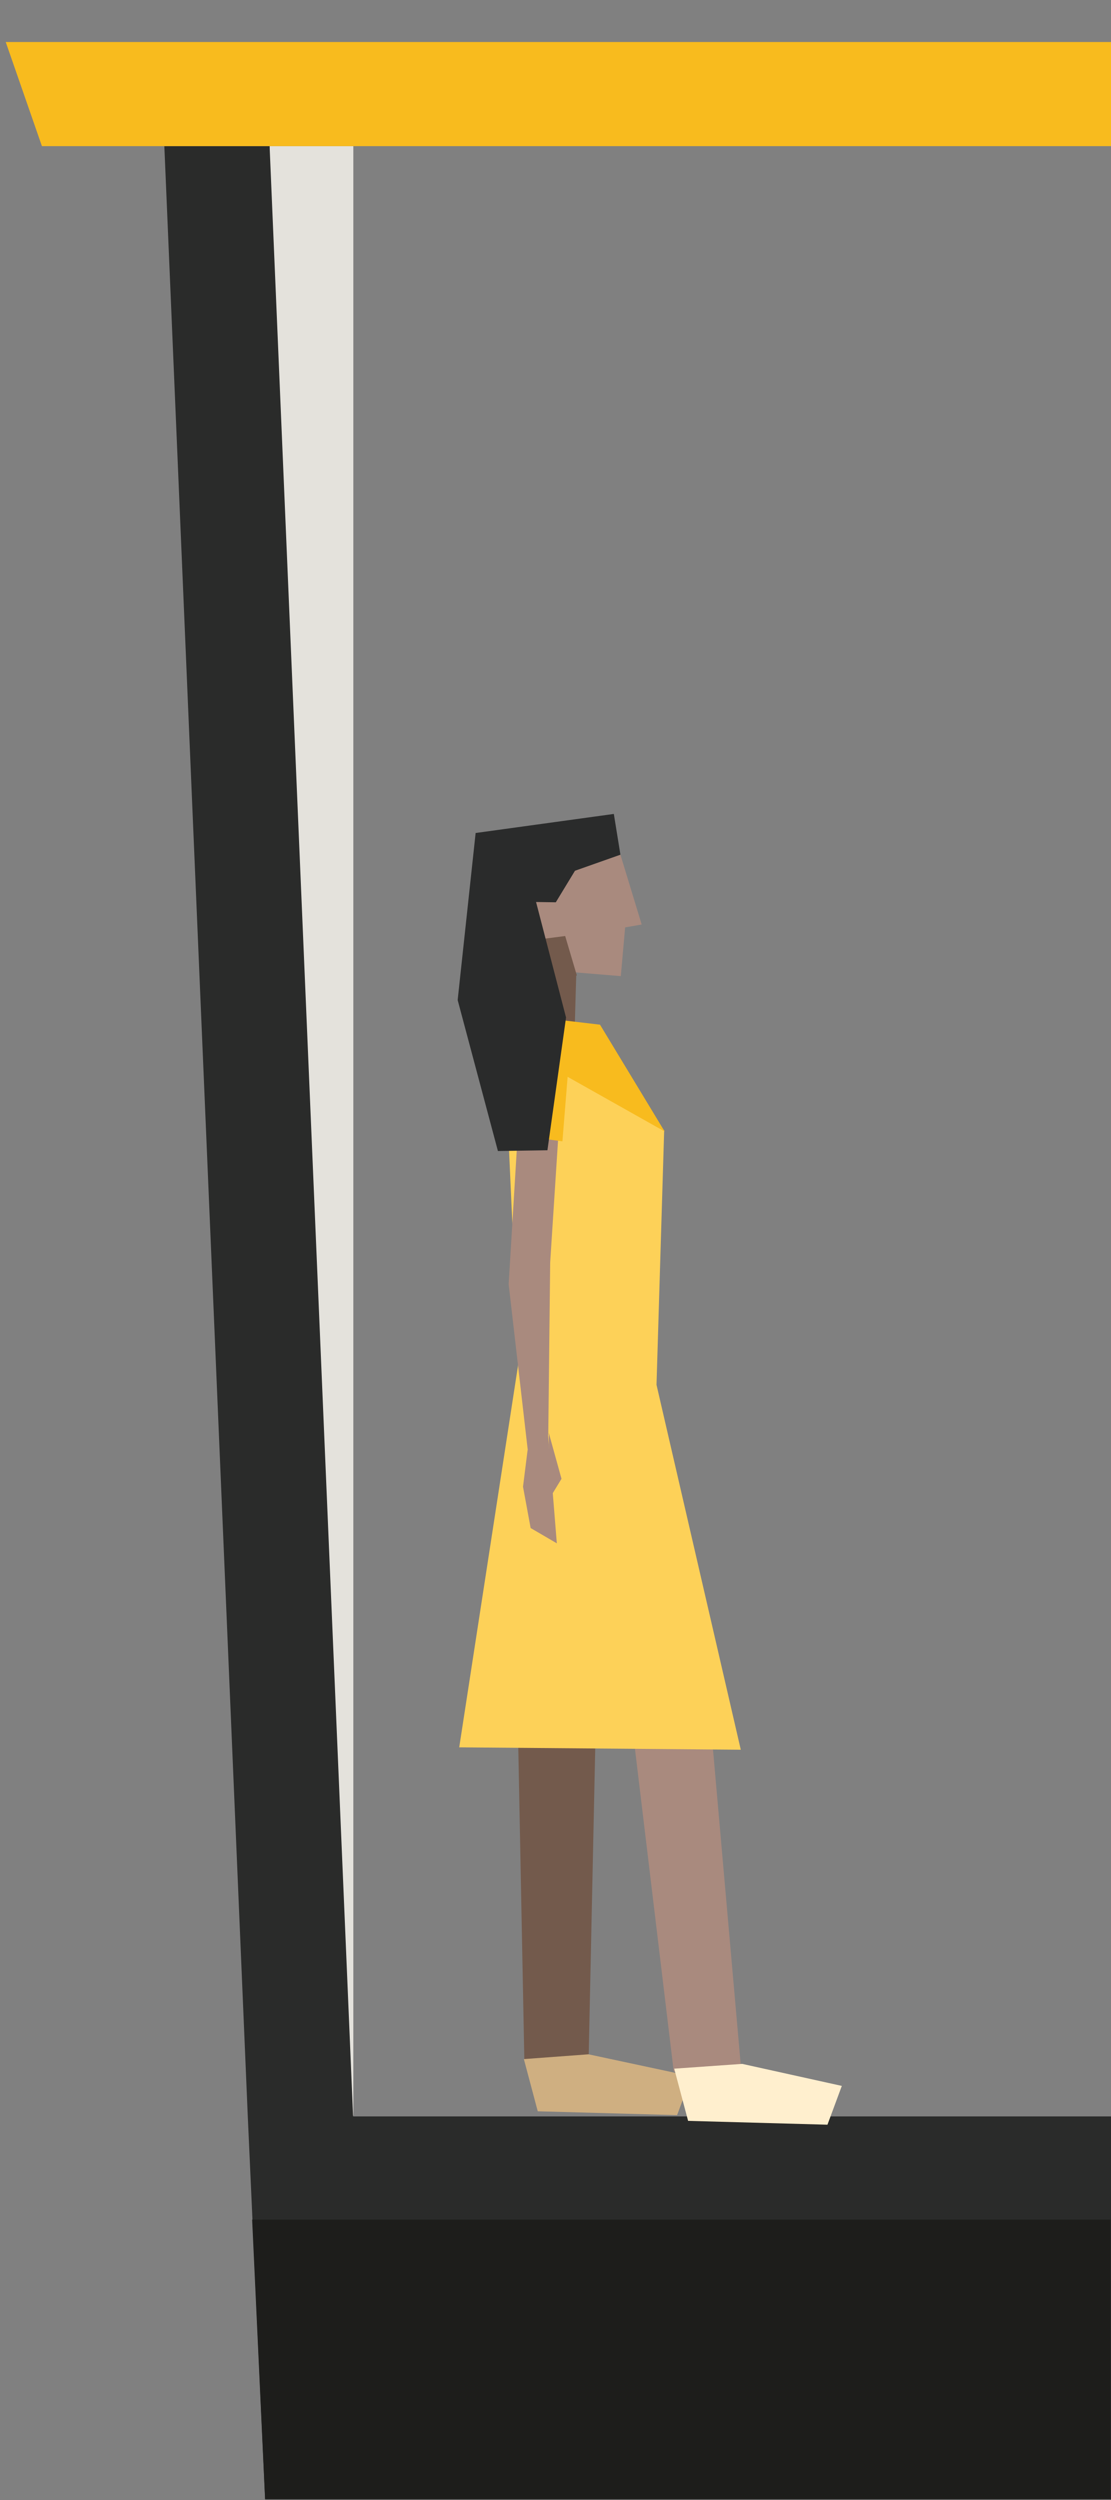 <?xml version="1.0" encoding="UTF-8" standalone="no"?>
<!DOCTYPE svg PUBLIC "-//W3C//DTD SVG 1.1//EN" "http://www.w3.org/Graphics/SVG/1.1/DTD/svg11.dtd">
<svg width="100%" height="100%" viewBox="0 0 160 360" version="1.1" xmlns="http://www.w3.org/2000/svg" xmlns:xlink="http://www.w3.org/1999/xlink" xml:space="preserve" xmlns:serif="http://www.serif.com/" style="fill-rule:evenodd;clip-rule:evenodd;stroke-linejoin:round;stroke-miterlimit:2;">
    <rect x="0" y="0" width="160" height="360" fill="#808080" stroke="none"/>
    <g id="left-edge" serif:id="left edge" transform="matrix(1.27,0,0,1.27,0,-5.76)">
        <g transform="matrix(0.067,0,0,0.631,28.886,9.3)">
            <path d="M25.222,18.7L166.889,18.7L166.889,372.6L40.222,372.6L25.222,18.7Z" style="fill:rgb(228,226,220);"/>
        </g>
        <path d="M30.572,21.105L40.04,244.506L125.984,244.506L125.984,287.937L30.067,287.937L28.098,244.506L18.636,21.105L30.572,21.105Z" style="fill:rgb(42,43,42);"/>
        <g transform="matrix(0.631,0,0,0.631,14.65,9.3)">
            <path d="M176.369,391.3L176.369,441.5L24.422,441.5L22.096,391.3L176.369,391.3Z" style="fill:rgb(29,29,27);"/>
        </g>
        <path d="M4.753,21.105L0.65,9.3L125.984,9.3L125.984,21.105L4.753,21.105Z" style="fill:rgb(248,187,30);"/>
        <g transform="matrix(0.543,0,0,0.543,-170.447,52.03)">
            <path d="M423.4,342.7L422,270.5L422.8,224.7L439.4,220.1L438.4,268.4L436.8,343.6L423.4,342.7Z" style="fill:rgb(115,90,76);fill-rule:nonzero;"/>
            <g transform="matrix(1,0,0,1,1.643,0)">
                <path d="M432.3,126.3L432.6,116L422.9,113.1L418.9,124L432.3,126.3Z" style="fill:rgb(115,90,76);fill-rule:nonzero;"/>
            </g>
            <path d="M425.6,204.9L418.9,224.7L444.6,261.9L454.6,345.1L468.9,347.2L461.2,259.7L440.4,208.9L425.6,204.9Z" style="fill:rgb(169,138,126);fill-rule:nonzero;"/>
            <path d="M451,201.7L452.6,148.6L432.8,126.3L418.9,123.9L422.2,196.9L409.8,277.4L468.6,277.9L451,201.7Z" style="fill:rgb(253,209,88);fill-rule:nonzero;"/>
            <path d="M428.795,176.15L428.396,212.059L424.152,215.648L420.123,180.694L422.2,146.4L431.1,140.4L428.795,176.15Z" style="fill:rgb(169,138,126);fill-rule:nonzero;"/>
            <path d="M418.5,130.1L422.9,149.7L431.352,150.864L432.8,132.9" style="fill:rgb(248,187,30);fill-rule:nonzero;"/>
            <path d="M432.1,137.2L452.7,148.8L439.2,126.5L418.8,124.1L418.5,130.1L432.1,137.2Z" style="fill:rgb(248,187,30);fill-rule:nonzero;"/>
            <g transform="matrix(0.974,-0.228,0.228,0.974,-13.704,99.395)">
                <path d="M431.9,117.7L441.2,120.7L444.4,111L447.9,111.2L446.9,96L420.1,97.8L422.3,114.9" style="fill:rgb(169,138,126);fill-rule:nonzero;"/>
            </g>
            <g transform="matrix(0.174,1.421,-1.421,0.174,579.686,-496.819)">
                <path d="M478.408,165.101L494.565,165.768L491.886,169.29L485.769,169.661L480.573,168.354L478.408,165.101Z" style="fill:rgb(169,138,126);fill-rule:nonzero;"/>
            </g>
            <g transform="matrix(-1.666,0,0,1.666,658.397,-201.479)">
                <path d="M137.989,248.037L136.397,253.785L137.916,256.284L137.989,248.037Z" style="fill:rgb(169,138,126);"/>
            </g>
            <path d="M430.7,102.3L426.4,101L426.7,109.4L430,109.6L430.7,102.3Z" style="fill:rgb(169,138,126);fill-rule:nonzero;"/>
            <g transform="matrix(0.974,-0.228,0.228,0.974,-13.704,99.395)">
                <path d="M421.9,115L419.8,98.4L431.2,97.9L431.4,102.5L426.3,101.2L426.9,109.4L431.8,109.9L432.3,118.5L421.9,115Z" style="fill:rgb(115,90,76);fill-rule:nonzero;"/>
            </g>
            <path d="M436.8,341.5L458.3,346.1L455.3,354.2L426.2,353.4L423.3,342.5L436.8,341.5Z" style="fill:rgb(207,175,129);fill-rule:nonzero;"/>
            <g transform="matrix(0.974,-0.228,0.228,0.974,-13.704,99.395)">
                <path d="M436.9,97.1L431.5,102.6L427.5,101.6L428.1,126.5L418,152.6L407.9,150.4L406.9,117.8L418.5,84.7L447.5,87.4L446.9,96L436.9,97.1Z" style="fill:rgb(42,43,43);fill-rule:nonzero;"/>
            </g>
            <path d="M468.9,343.5L489.7,348.1L486.7,356.2L457.6,355.4L454.7,344.5L468.9,343.5Z" style="fill:rgb(255,239,206);fill-rule:nonzero;"/>
        </g>
    </g>
</svg>
